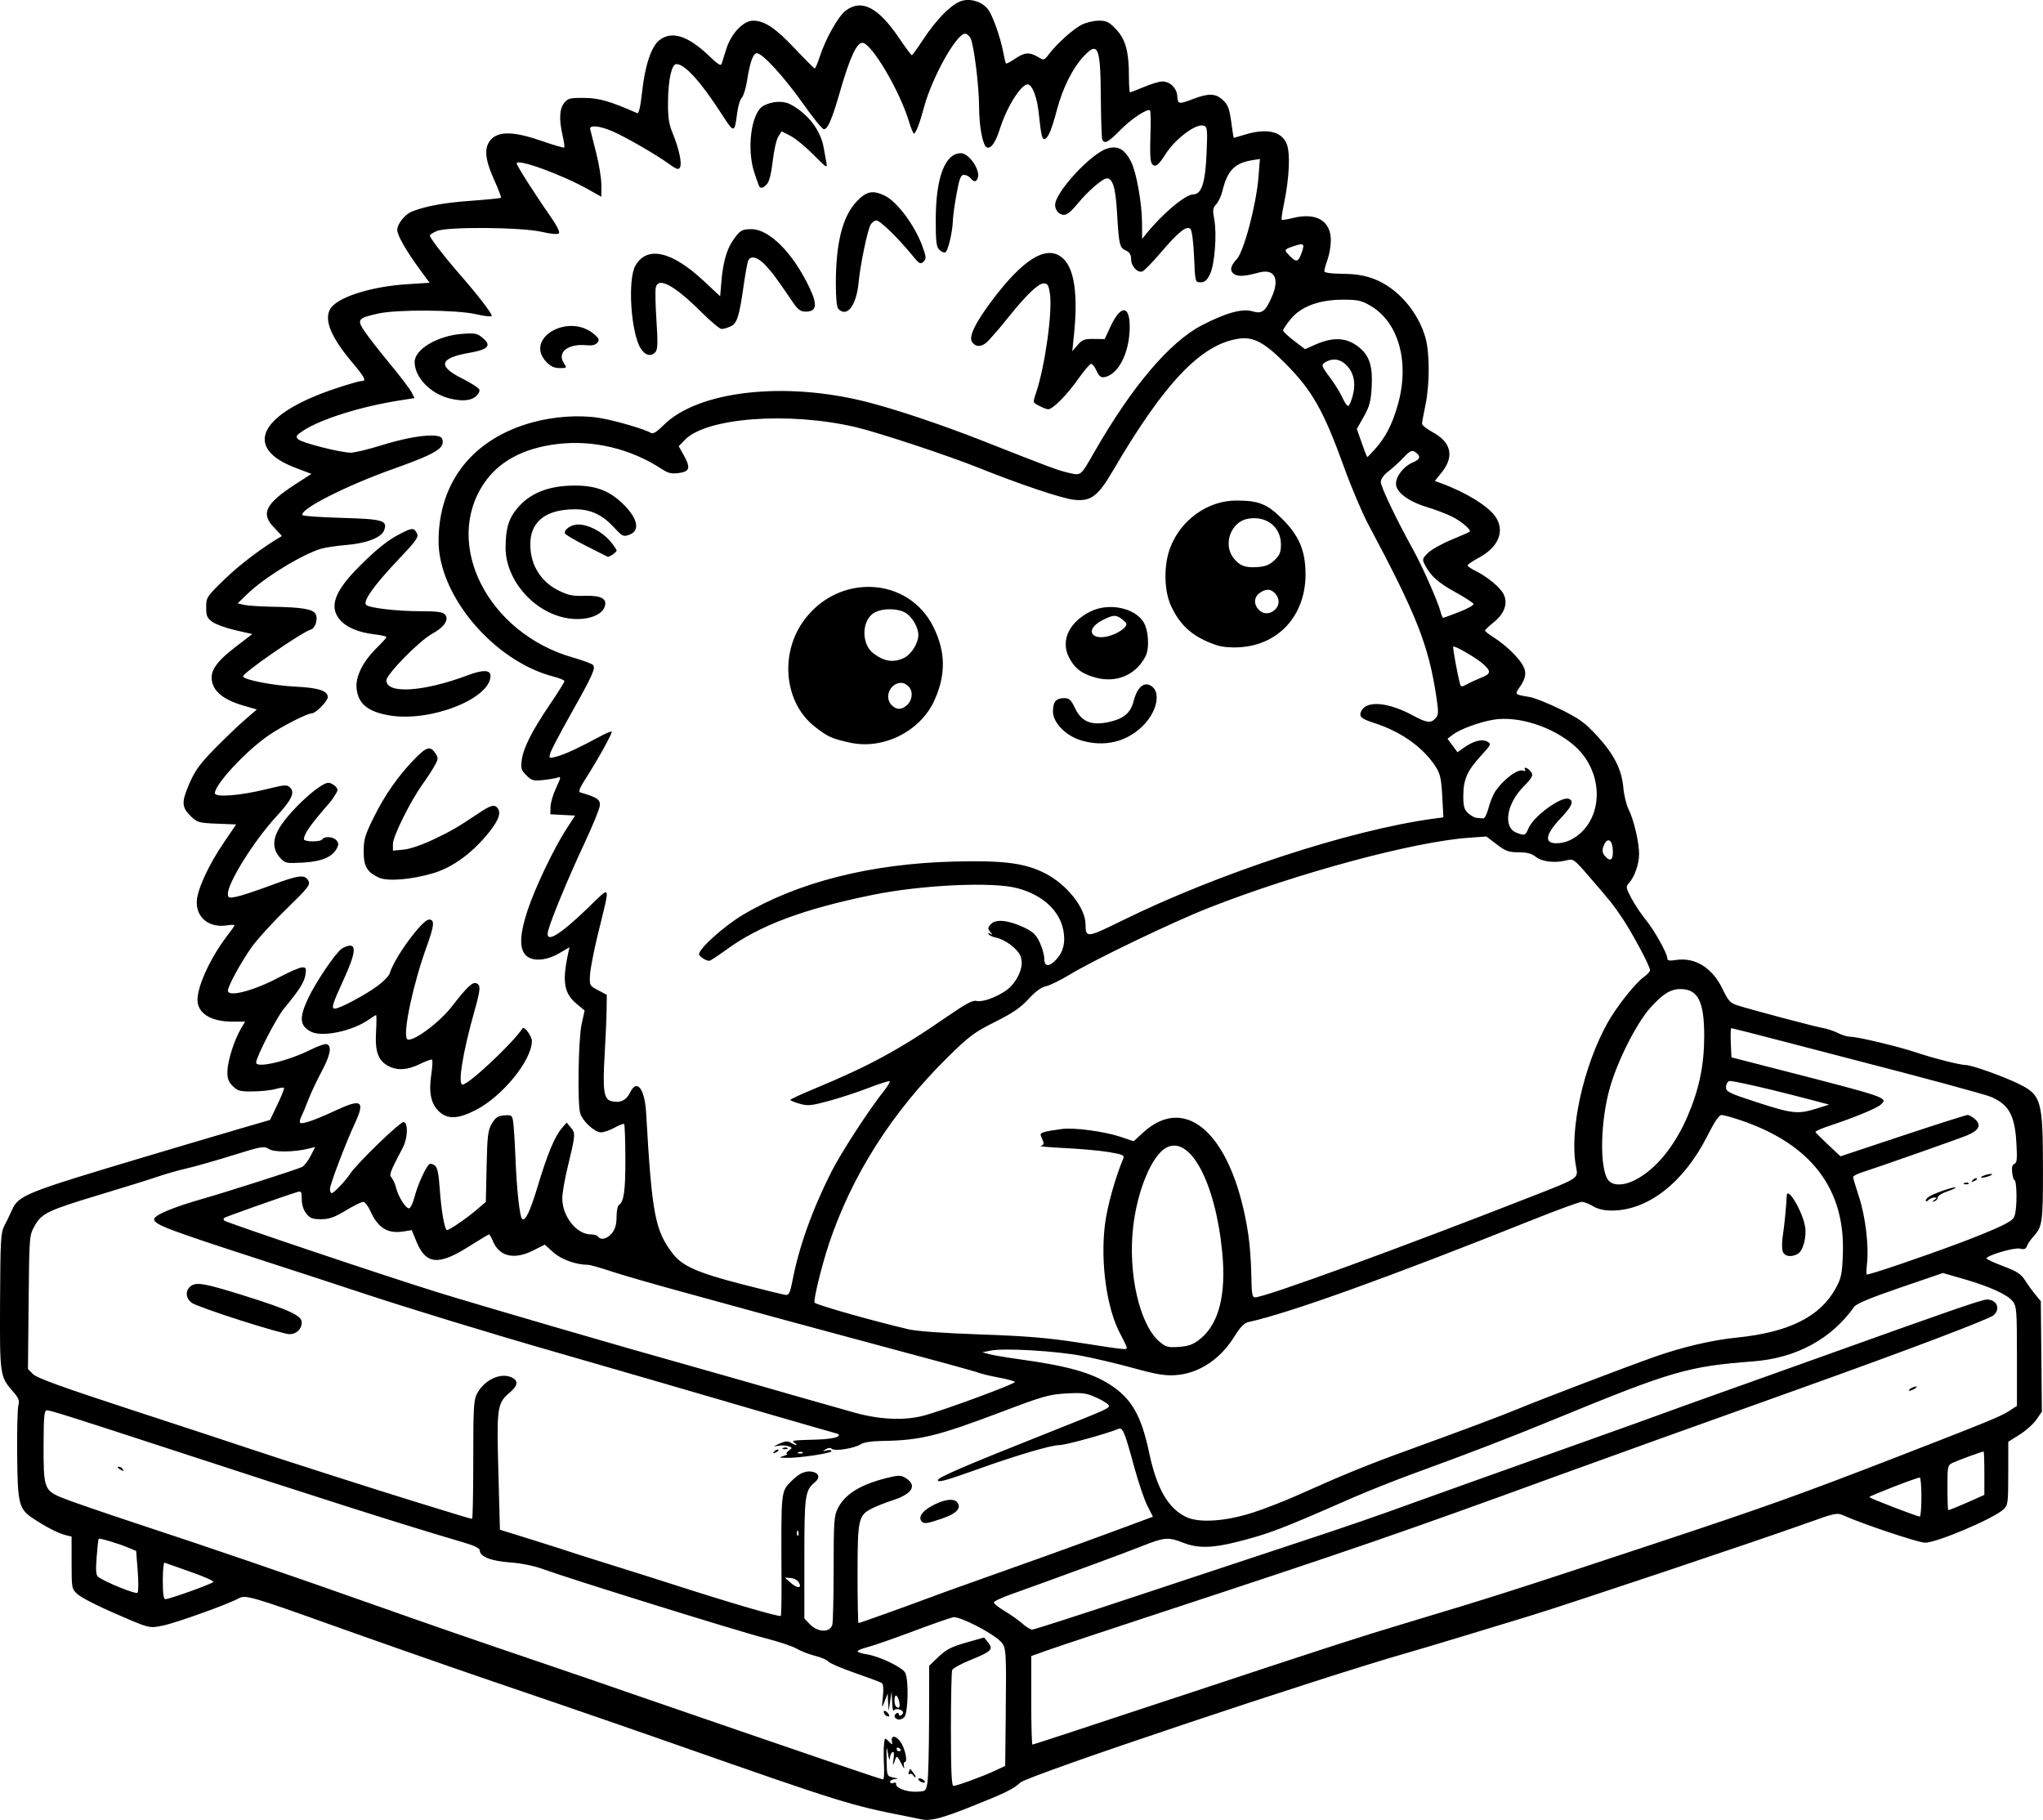 <?xml version="1.0" encoding="UTF-8" standalone="no"?>
<!-- Created with Inkscape (http://www.inkscape.org/) -->

<svg
   width="248.969mm"
   height="221.772mm"
   viewBox="0 0 248.969 221.772"
   version="1.1"
   id="svg1"
   xml:space="preserve"
   xmlns="http://www.w3.org/2000/svg"
   xmlns:svg="http://www.w3.org/2000/svg"><defs
     id="defs1" /><g
     id="layer1"
     transform="translate(57.588,-39.58)"><path
       style="fill:#000000"
       d="m 54.722,261.286 c -0.291,-0.064 -1.124,-0.233 -1.852,-0.376 -6.879,-1.351 -7.836,-1.649 -28.443,-8.869 -4.438,-1.555 -10.63,-3.7 -13.758,-4.767 -3.129,-1.067 -7.415,-2.53 -9.525,-3.252 -4.534,-1.551 -13.81,-4.802 -18.653,-6.536 -9.191,-3.291 -10.201,-3.582 -10.95,-3.155 -1.193,0.681 -7.597,2.99 -9.225,3.326 -1.777,0.367 -1.561,0.424 -6.416,-1.697 -1.819,-0.795 -3.635,-1.743 -4.035,-2.107 -0.717,-0.652 -0.728,-0.709 -0.728,-3.846 v -3.184 l -0.728,-0.173 c -0.846,-0.201 -2.456,-1.027 -3.957,-2.03 -1.745,-1.167 -1.894,-1.758 -1.948,-7.77 -0.026,-2.906 0.039,-5.61 0.146,-6.01 0.158,-0.595 0.038,-0.903 -0.662,-1.701 -1.59,-1.81 -1.612,-1.965 -1.568,-11.022 0.036,-7.438 0.088,-8.338 0.525,-9.173 0.267,-0.509 0.674,-1.348 0.905,-1.864 0.836,-1.866 1.494,-2.129 16.546,-6.626 4.002,-1.195 8.997,-2.675 11.1,-3.287 l 3.824,-1.114 0.91,-1.895 c 0.501,-1.042 0.855,-1.95 0.788,-2.017 -0.067,-0.067 -0.531,-0.001 -1.03,0.146 -0.5,0.147 -1.725,0.279 -2.722,0.292 -1.609,0.021 -1.89,-0.052 -2.49,-0.652 -0.528,-0.528 -0.67,-0.926 -0.651,-1.818 0.028,-1.258 0.833,-3.791 1.64,-5.16 l 0.518,-0.878 h -1.587 c -2.602,0 -4.216,-1.017 -4.216,-2.657 0,-1.754 1.675,-5.317 3.744,-7.965 0.414,-0.53 0.754,-1.029 0.754,-1.108 0,-0.079 -0.388,-0.081 -0.862,-0.004 -2.19,0.355 -3.802,-0.908 -3.724,-2.921 0.056,-1.439 1.442,-4.441 3.332,-7.215 l 1.47,-2.157 -2.34,-0.092 c -2.153,-0.084 -2.403,-0.152 -3.129,-0.848 -1.184,-1.135 -1.223,-1.746 -0.256,-3.994 0.678,-1.576 1.282,-2.42 2.985,-4.169 1.174,-1.206 2.837,-2.804 3.695,-3.551 l 1.56,-1.358 -1.564,-0.447 c -2.165,-0.619 -3.43,-1.499 -3.811,-2.652 -0.464,-1.407 0.249,-2.569 2.761,-4.502 l 2.061,-1.585 -2.04,-0.465 c -1.122,-0.256 -2.386,-0.711 -2.809,-1.012 -0.661,-0.471 -0.769,-0.721 -0.769,-1.786 -1.5e-4,-1.21 0.054,-1.291 2.318,-3.488 1.794,-1.741 4.681,-3.912 6.886,-5.178 0.041,-0.024 -0.346,-0.464 -0.86,-0.978 -1.751,-1.751 -1.172,-2.957 2.588,-5.389 l 1.893,-1.224 -1.98,-0.754 c -6.42,-2.446 -4.338,-6.554 4.887,-9.641 1.499,-0.501 2.918,-0.912 3.154,-0.912 0.694,0 0.518,-0.358 -1.161,-2.363 -2.503,-2.989 -3.353,-5.042 -2.638,-6.377 0.767,-1.432 4.872,-2.772 9.389,-3.064 l 2.753,-0.178 -1.187,-1.615 c -1.672,-2.276 -2.753,-4.166 -2.756,-4.821 -0.003,-0.74 0.953,-1.927 1.818,-2.258 1.763,-0.673 3.882,-1.056 7.157,-1.296 1.954,-0.143 3.602,-0.308 3.662,-0.368 0.06,-0.06 -0.319,-1.055 -0.841,-2.213 -1.166,-2.582 -1.252,-4.008 -0.301,-4.96 0.965,-0.965 2.855,-0.886 6.136,0.257 1.431,0.499 2.653,0.855 2.716,0.793 0.063,-0.063 -0.025,-0.718 -0.196,-1.456 -0.453,-1.961 -0.388,-3.263 0.197,-3.984 0.452,-0.558 0.714,-0.622 2.447,-0.604 1.82,0.019 3.106,0.39 6.46,1.861 0.184,0.081 0.392,-0.852 0.587,-2.631 0.348,-3.184 1.119,-5.491 2.091,-6.256 1.541,-1.212 3.546,-0.551 6.222,2.05 0.878,0.854 1.283,1.101 1.369,0.835 0.067,-0.208 0.327,-1.032 0.579,-1.833 0.591,-1.878 2.074,-3.44 3.267,-3.44 1.386,0 2.739,0.908 5.11,3.426 1.24,1.317 2.319,2.395 2.398,2.395 0.079,0 0.346,-0.625 0.594,-1.389 0.718,-2.212 2.251,-4.944 3.165,-5.642 1.922,-1.466 3.956,-0.443 6.462,3.249 0.811,1.194 1.533,2.171 1.606,2.171 0.073,-1.37e-4 0.705,-0.873 1.405,-1.94 1.622,-2.473 3.469,-4.32 4.682,-4.683 1.167,-0.349 2.643,0.173 3.294,1.166 0.562,0.858 1.429,3.353 1.746,5.025 0.14,0.738 0.299,1.386 0.354,1.44 0.055,0.055 0.547,-0.204 1.093,-0.575 1.165,-0.79 1.752,-0.838 2.786,-0.227 0.747,0.441 0.765,0.436 1.347,-0.331 0.97,-1.279 2.939,-3.049 3.987,-3.584 0.54,-0.276 1.481,-0.501 2.091,-0.501 0.948,0 1.255,0.152 2.102,1.043 1.161,1.221 1.572,2.714 1.572,5.717 0,1.084 0.063,1.971 0.14,1.971 0.077,0 0.847,-0.298 1.712,-0.661 0.864,-0.364 1.86,-0.661 2.212,-0.661 0.949,0 1.764,0.795 1.831,1.785 0.069,1.01 0.156,1.024 1.98,0.331 1.837,-0.698 2.696,-0.669 3.548,0.121 0.703,0.652 0.837,1.047 1.144,3.384 0.091,0.691 0.188,1.255 0.215,1.254 0.028,-0.002 0.634,-0.18 1.349,-0.397 2.66,-0.807 4.452,-0.414 5.091,1.115 0.467,1.118 0.331,4.127 -0.332,7.328 -0.208,1.004 -0.331,1.873 -0.273,1.93 0.058,0.058 0.659,-0.035 1.336,-0.205 2.86,-0.72 4.65,0.318 4.652,2.7 7.3e-4,0.673 -0.177,1.73 -0.396,2.348 -0.218,0.619 -0.396,1.259 -0.396,1.422 6.8e-4,0.195 0.77,0.306 2.224,0.322 1.6,0.018 2.663,0.189 3.792,0.611 2.864,1.071 5.42,3.989 6.318,7.211 0.518,1.858 0.513,5.68 -0.01,8.16 -0.23,1.091 -0.419,2.126 -0.419,2.299 -1.2e-4,0.173 0.604,0.643 1.344,1.046 2.228,1.213 2.603,2.95 1.053,4.878 l -0.837,1.041 0.741,0.268 c 2.963,1.07 5.756,2.78 6.635,4.062 1.198,1.748 0.416,3.71 -1.998,5.011 -0.76,0.409 -1.382,0.834 -1.382,0.943 0,0.109 0.387,0.387 0.86,0.616 1.481,0.719 3.073,2.018 3.511,2.867 0.58,1.121 0.135,2.39 -1.219,3.478 -0.57,0.458 -1.036,0.902 -1.036,0.987 2.6e-4,0.085 0.506,0.476 1.124,0.868 1.43,0.909 3.031,2.469 3.537,3.447 0.435,0.84 0.31,1.529 -0.482,2.652 -0.571,0.81 -0.544,0.833 1.244,1.119 0.582,0.093 2.281,0.77 3.775,1.505 2.311,1.137 2.976,1.618 4.455,3.225 2.08,2.259 3.016,4.108 3.21,6.336 0.078,0.901 0.364,2.081 0.636,2.622 0.635,1.264 1.277,3.989 1.282,5.441 0.004,1.215 -0.543,2.786 -1.238,3.554 -0.397,0.439 -0.375,0.574 0.311,1.862 0.407,0.764 1.18,1.924 1.719,2.579 1.05,1.276 2.65,4.13 2.651,4.73 4.3e-4,0.274 0.25,0.325 1.003,0.204 2.349,-0.376 4.461,0.919 5.711,3.501 0.73,1.508 0.952,1.747 1.886,2.038 1.961,0.611 9.251,2.544 10.319,2.736 0.582,0.105 1.439,0.39 1.905,0.634 0.466,0.244 1.152,0.444 1.525,0.444 0.856,0 5.849,1.194 7.947,1.9 2.117,0.713 5.374,1.54 6.064,1.54 0.69,0 4.289,1.267 6.255,2.202 2.98,1.417 3.151,1.987 3.16,10.516 0.007,6.304 -0.082,6.981 -1.055,8.052 -0.397,0.437 -0.799,1.015 -0.894,1.285 -0.133,0.377 -0.333,0.451 -0.863,0.318 -0.672,-0.169 -4.068,0.837 -4.068,1.205 0,0.091 0.92,0.513 2.045,0.936 1.639,0.617 2.161,0.952 2.627,1.688 0.32,0.505 0.889,1.293 1.264,1.75 l 0.682,0.832 0.065,6.728 0.065,6.728 -0.659,0.962 c -0.362,0.529 -1.283,1.354 -2.047,1.833 l -1.389,0.872 -0.003,3.856 c -0.003,3.659 -0.034,3.884 -0.599,4.402 -1.231,1.127 -8.109,4.045 -9.537,4.045 -0.797,0 -7.604,-2.272 -9.905,-3.307 -0.814,-0.366 -1.021,-0.325 -4.233,0.825 -6.362,2.278 -28.774,9.786 -34.069,11.413 -5.595,1.719 -12.693,3.86 -14.684,4.428 -11.124,3.174 -46.413,14.999 -47.36,15.87 -0.877,0.806 -1.818,1.265 -6.074,2.961 -3.507,1.397 -4.905,1.754 -5.965,1.522 z m 0.709,-4.475 c 0.103,-0.582 0.193,-4.026 0.202,-7.652 l 0.015,-6.594 1.143,-1.095 c 0.921,-0.882 1.57,-1.217 3.346,-1.722 l 2.203,-0.627 0.495,0.611 c 0.669,0.826 0.389,1.103 -2.151,2.127 -1.147,0.462 -2.154,1.019 -2.237,1.237 -0.084,0.218 -0.152,3.483 -0.152,7.254 0,4.918 0.085,6.858 0.299,6.858 0.419,0 3.612,-1.169 5.086,-1.861 l 1.23,-0.578 0.062,-5.858 c 0.089,-8.36 0.071,-8.624 -0.647,-9.333 -1.096,-1.082 -4.995,-3.066 -5.745,-2.924 -0.375,0.071 -2.6,0.85 -4.945,1.73 -2.345,0.88 -4.815,1.739 -5.49,1.909 -0.675,0.17 -1.227,0.4 -1.227,0.512 0,0.112 0.514,0.28 1.143,0.374 1.513,0.227 4.299,1.562 4.658,2.232 0.456,0.852 0.366,4.947 -0.119,5.432 -0.222,0.222 -0.58,0.337 -0.794,0.255 -0.45,-0.173 -0.507,-0.518 -0.125,-0.754 0.146,-0.09 0.265,-0.03 0.265,0.132 0,0.163 0.119,0.222 0.265,0.132 0.421,-0.26 0.308,-0.588 -0.252,-0.735 -0.284,-0.074 -0.572,0.001 -0.641,0.168 -0.068,0.166 -0.151,-0.293 -0.185,-1.02 l -0.061,-1.323 -0.185,1.191 -0.185,1.191 -0.06,-1.058 -0.06,-1.058 -0.362,0.926 c -0.359,0.919 -0.361,0.914 -0.212,-0.56 0.099,-0.981 0.046,-1.55 -0.154,-1.673 -0.167,-0.103 -1.64,-0.652 -3.272,-1.22 -1.633,-0.568 -3.088,-1.193 -3.234,-1.39 -0.146,-0.197 -0.861,-0.505 -1.589,-0.685 -0.728,-0.18 -1.74,-0.573 -2.249,-0.872 -0.509,-0.3 -2.24,-0.878 -3.847,-1.285 -3.096,-0.784 -23.84,-7.232 -26.975,-8.384 -1.16,-0.426 -2.707,-0.744 -4.13,-0.849 -2.336,-0.172 -3.677,-0.708 -3.677,-1.469 0,-0.247 -0.679,-0.583 -1.918,-0.947 -7.459,-2.191 -17.004,-5.225 -36.579,-11.628 -11.061,-3.618 -13.836,-4.493 -14.255,-4.493 -0.322,0 -0.39,0.675 -0.405,4.017 -0.024,5.435 0.07,5.724 2.156,6.606 0.911,0.385 5.348,1.916 9.859,3.4 8.525,2.806 18.157,6.107 28.575,9.794 6.571,2.325 11.918,4.173 20.637,7.13 3.056,1.036 7.58,2.589 10.054,3.451 2.474,0.862 8.546,2.952 13.494,4.646 4.948,1.694 10.872,3.722 13.166,4.507 2.294,0.785 4.258,1.428 4.366,1.428 0.107,3e-4 0.156,-0.752 0.109,-1.671 -0.048,-0.919 -0.048,-2.073 0,-2.564 0.084,-0.866 0.101,-0.878 0.57,-0.406 0.459,0.462 0.479,0.463 0.397,0.011 -0.142,-0.776 0.48,-0.745 1.041,0.052 0.56,0.796 0.917,2.46 0.528,2.46 -0.13,0 -0.17,0.268 -0.089,0.595 0.081,0.327 -0.082,0.12 -0.363,-0.461 -0.333,-0.688 -0.555,-0.919 -0.638,-0.661 -0.34,1.052 -0.422,1.101 -0.285,0.17 0.101,-0.685 0.057,-0.961 -0.132,-0.844 -0.155,0.096 -0.299,0.435 -0.321,0.754 -0.022,0.319 -0.126,0.044 -0.231,-0.611 -0.161,-1.001 -0.186,-0.876 -0.159,0.792 0.033,1.979 0.034,1.983 0.827,2.152 0.613,0.131 0.658,0.176 0.198,0.2 -0.327,0.017 -0.595,0.163 -0.595,0.324 0,0.161 0.177,0.225 0.394,0.142 0.217,-0.083 0.365,-0.036 0.331,0.104 -0.116,0.472 1.25,1.01 2.447,0.963 1.167,-0.046 1.191,-0.065 1.374,-1.105 z m -0.841,-0.132 c -0.21,-0.13 -0.322,-0.295 -0.249,-0.368 0.073,-0.073 0.304,-0.026 0.514,0.104 0.21,0.13 0.322,0.295 0.249,0.368 -0.073,0.073 -0.304,0.026 -0.514,-0.104 z m -0.929,-0.798 c -0.091,-0.148 -0.276,-0.201 -0.409,-0.119 -0.134,0.083 -0.17,-0.04 -0.081,-0.272 0.089,-0.232 0.181,-0.387 0.204,-0.344 0.023,0.043 0.202,0.286 0.397,0.541 0.195,0.255 0.287,0.463 0.205,0.463 -0.082,0 -0.224,-0.121 -0.315,-0.269 z m -3.448,-7.422 c -0.285,-0.461 0.04,-0.558 0.402,-0.121 0.209,0.251 0.229,0.403 0.053,0.403 -0.155,0 -0.36,-0.127 -0.456,-0.282 z m -93.255,-29.88 c -0.238,-0.154 -0.271,-0.258 -0.082,-0.261 0.173,-0.002 0.389,0.115 0.479,0.261 0.203,0.328 0.111,0.328 -0.397,0 z m 95.25,34.279 c 0,-0.064 -0.119,-0.19 -0.265,-0.28 -0.146,-0.09 -0.265,-0.037 -0.265,0.117 0,0.154 0.119,0.28 0.265,0.28 0.146,0 0.265,-0.052 0.265,-0.117 z m 33.683,-6.478 c 18.633,-6.172 21.977,-7.255 27.832,-9.013 11.005,-3.306 12.828,-3.888 30.284,-9.671 13.526,-4.481 17.633,-5.949 29.512,-10.55 10.837,-4.198 12.724,-4.969 13.692,-5.601 l 0.992,-0.647 v -6.046 c 0,-5.59 -0.039,-6.095 -0.515,-6.701 -0.646,-0.821 -2.864,-1.825 -6.048,-2.738 l -2.462,-0.706 -5.211,1.785 c -3.641,1.247 -5.33,1.953 -5.607,2.344 -2.777,3.925 -7.072,6.242 -12.304,6.639 -7.904,0.6 -9.917,1.182 -23.812,6.893 -5.892,2.421 -10.567,4.224 -17.462,6.735 -2.328,0.848 -5.781,2.221 -7.673,3.051 -8.613,3.781 -10.017,4.317 -13.883,5.302 -3.073,0.783 -4.855,0.815 -6.622,0.118 -1.808,-0.713 -2.267,-0.677 -4.959,0.385 -1.274,0.503 -3.984,1.523 -6.021,2.266 -2.037,0.743 -4.657,1.701 -5.821,2.129 -1.164,0.427 -3.049,1.106 -4.19,1.508 -1.14,0.402 -2.078,0.849 -2.085,0.992 -0.007,0.143 0.591,0.617 1.327,1.054 0.737,0.437 1.704,1.121 2.149,1.521 0.445,0.4 0.991,0.728 1.213,0.728 0.222,0 5.908,-1.83 12.636,-4.068 6.728,-2.237 15.388,-5.105 19.244,-6.374 6.162,-2.027 10.322,-3.46 14.949,-5.15 1.464,-0.535 10.221,-3.663 21.167,-7.561 3.929,-1.399 7.918,-2.833 8.864,-3.186 0.946,-0.353 4.042,-1.465 6.879,-2.472 2.838,-1.007 8.315,-2.963 12.171,-4.347 15.939,-5.72 19.817,-7.06 20.423,-7.06 1.209,0 1.691,1.138 0.81,1.912 -0.563,0.494 -10.567,4.284 -23.614,8.947 -12.238,4.374 -25.125,9.006 -29.766,10.699 -18.589,6.783 -24.98,8.987 -47.89,16.515 -6.694,2.2 -13.034,4.308 -14.089,4.686 l -1.918,0.686 v 5.397 c 0,2.968 0.066,5.397 0.147,5.397 0.081,0 8.028,-2.61 17.661,-5.801 z m 89.348,-37.591 c 0.218,-0.141 0.516,-0.256 0.661,-0.256 0.146,0 0.086,0.115 -0.132,0.256 -0.218,0.141 -0.516,0.256 -0.661,0.256 -0.146,0 -0.086,-0.115 0.132,-0.256 z M 52.008,247.017 c -0.07,-0.366 -0.232,-0.73 -0.36,-0.809 -0.269,-0.166 -0.321,1.034 -0.057,1.298 0.363,0.363 0.54,0.155 0.417,-0.489 z m -8.163,-9.473 c 0.085,-0.317 0.156,-3.409 0.158,-6.871 0.003,-5.721 0.051,-6.387 0.521,-7.309 0.92,-1.804 2.909,-2.98 6.403,-3.787 1.052,-0.243 1.354,-0.218 1.926,0.157 1.354,0.887 0.705,1.911 -1.703,2.684 -0.8,0.257 -1.899,0.69 -2.442,0.963 -1.691,0.849 -1.791,1.297 -1.791,8.018 0,3.281 0.052,5.966 0.115,5.966 0.136,0 5.841,-2.039 8.484,-3.033 1.019,-0.383 2.983,-1.096 4.366,-1.585 6.927,-2.451 13.532,-4.825 17.462,-6.279 2.401,-0.888 4.636,-1.714 4.967,-1.837 l 0.602,-0.222 -0.679,-1.339 c -0.373,-0.736 -1.091,-2.852 -1.595,-4.7 -1.192,-4.375 -1.408,-4.891 -1.945,-4.666 -1.429,0.597 -6.396,1.963 -7.172,1.972 -1.059,0.012 -5.229,1.244 -10.054,2.971 -3.798,1.359 -4.763,1.623 -4.763,1.305 0,-0.341 3.235,-1.731 13.758,-5.91 6.583,-2.614 6.986,-2.791 7.094,-3.115 0.053,-0.16 -0.58,-0.6 -1.407,-0.979 -1.35,-0.618 -1.739,-0.676 -3.794,-0.564 -2.06,0.112 -2.832,0.33 -7.713,2.178 -8.049,3.047 -10.067,3.54 -14.789,3.611 -1.233,0.018 -2.208,0.174 -2.566,0.408 -0.759,0.497 -3.182,0.878 -3.509,0.552 -0.158,-0.158 -0.432,-0.138 -0.739,0.054 -0.441,0.275 -0.431,0.289 0.107,0.142 0.327,-0.089 0.595,-0.051 0.595,0.085 0,0.265 -4.067,0.864 -5.574,0.82 -0.841,-0.024 -0.859,-0.042 -0.247,-0.238 0.364,-0.117 0.542,-0.227 0.397,-0.247 -0.146,-0.019 -0.048,-0.199 0.217,-0.4 0.459,-0.348 0.455,-0.373 -0.085,-0.545 -0.312,-0.099 -0.885,-0.114 -1.275,-0.035 -0.566,0.116 -0.523,0.062 0.212,-0.266 0.694,-0.31 1.035,-0.34 1.385,-0.121 0.256,0.16 0.556,0.288 0.667,0.286 0.111,-0.002 0.023,-0.119 -0.195,-0.261 -0.456,-0.295 -0.227,-0.328 2.798,-0.404 1.029,-0.026 2.096,-0.173 2.37,-0.326 0.434,-0.243 0.346,-0.32 -0.681,-0.596 -1.16,-0.312 -11.816,-3.402 -21.42,-6.212 -2.692,-0.788 -8.05,-2.337 -11.906,-3.443 -8.236,-2.362 -18.26,-5.427 -24.209,-7.401 -2.328,-0.773 -7.984,-2.621 -12.568,-4.107 -10.747,-3.485 -12.435,-4.131 -12.435,-4.757 0,-0.499 2.303,-1.469 5.953,-2.507 2.953,-0.84 11.58,-3.604 12.075,-3.868 0.27,-0.145 0.74,-0.751 1.045,-1.348 l 0.553,-1.085 -0.751,0.187 c -1.792,0.446 -4.247,0.475 -4.885,0.057 -0.589,-0.386 -0.873,-0.336 -4.465,0.783 -2.11,0.657 -4.61,1.368 -5.556,1.58 -0.946,0.212 -2.553,0.67 -3.572,1.019 -1.019,0.348 -4.114,1.312 -6.879,2.143 -6.439,1.934 -7.225,2.306 -8.07,3.828 -0.66,1.187 -0.662,1.212 -0.742,9.324 l -0.08,8.134 0.632,0.632 c 0.467,0.467 3.638,1.614 12.119,4.383 6.318,2.063 12.677,4.155 14.132,4.649 3.345,1.135 16.446,5.33 20.637,6.608 1.746,0.532 3.914,1.197 4.818,1.478 0.904,0.281 1.707,0.51 1.786,0.51 0.079,0 0.143,-3.246 0.143,-7.214 0,-6.37 0.054,-7.313 0.463,-8.064 0.943,-1.731 2.974,-2.63 4.317,-1.911 0.737,0.394 0.632,0.982 -0.318,1.781 -1.551,1.305 -1.616,1.748 -1.404,9.628 l 0.191,7.098 3.865,1.206 c 2.126,0.663 4.163,1.312 4.527,1.441 0.364,0.129 2.626,0.847 5.027,1.595 2.401,0.748 5.794,1.821 7.541,2.383 7.189,2.316 13.104,4.044 13.27,3.878 0.058,-0.058 0.097,-1.938 0.087,-4.177 -0.053,-11.482 -0.113,-10.925 1.324,-12.363 0.92,-0.92 1.788,-1.242 2.629,-0.975 0.651,0.207 0.709,0.734 0.134,1.211 -1.227,1.019 -1.305,1.574 -1.305,9.29 v 7.321 l 0.628,0.669 c 0.993,1.058 2.509,1.103 2.782,0.084 z m 10.922,-12.527 c -0.473,-0.473 -0.087,-1.177 0.994,-1.81 1.508,-0.884 2.84,-1.114 3.292,-0.57 0.578,0.696 -0.076,1.398 -1.863,2.001 -1.761,0.595 -2.146,0.655 -2.423,0.379 z m -17.974,-8.588 c 0.179,-0.181 0.393,-0.262 0.474,-0.181 0.082,0.082 -0.065,0.229 -0.326,0.329 -0.377,0.144 -0.407,0.113 -0.148,-0.148 z m 1.079,-0.412 c 0.191,-0.076 0.419,-0.067 0.507,0.021 0.088,0.088 -0.068,0.15 -0.347,0.139 -0.308,-0.013 -0.371,-0.075 -0.16,-0.16 z m -66.14,-15.533 c -2.861,-0.912 -5.511,-1.86 -5.887,-2.107 -0.833,-0.546 -0.905,-1.574 -0.147,-2.105 0.702,-0.492 1.795,-0.283 6.803,1.297 5.208,1.644 6.683,2.339 6.683,3.15 0,0.832 -0.67,1.459 -1.54,1.439 -0.39,-0.009 -3.05,-0.762 -5.911,-1.674 z m -6.174,33.026 c 1.455,-0.519 2.739,-1.035 2.853,-1.147 0.114,-0.112 -1.131,-0.669 -2.767,-1.239 -1.636,-0.57 -3.069,-1.076 -3.184,-1.124 -0.115,-0.049 -0.209,0.934 -0.209,2.183 0,1.64 0.092,2.271 0.331,2.271 0.182,-4e-5 1.521,-0.425 2.977,-0.943 z m -6.364,-2.494 -0.191,-2.441 -0.956,-0.401 c -1.215,-0.509 -3.495,-1.192 -3.607,-1.08 -0.047,0.047 -0.16,1.048 -0.251,2.224 -0.124,1.598 -0.079,2.207 0.178,2.41 0.758,0.599 4.59,2.156 4.797,1.949 0.122,-0.122 0.135,-1.32 0.03,-2.662 z m 80.545,1.364 c -0.159,-0.254 -0.603,-0.483 -0.987,-0.51 l -0.699,-0.049 0.747,0.658 c 0.812,0.716 1.408,0.653 0.939,-0.1 z m -0.049,-6.178 c -0.085,-0.211 -0.147,-0.148 -0.16,0.16 -0.011,0.279 0.051,0.435 0.139,0.347 0.088,-0.088 0.097,-0.316 0.021,-0.507 z m 55.448,-2.315 c 1.419,-0.459 3.919,-1.436 5.556,-2.171 5.426,-2.434 8.311,-3.612 13.209,-5.39 6.8,-2.469 11.438,-4.208 13.447,-5.041 2.903,-1.203 13.174,-5.119 16.669,-6.354 3.404,-1.203 7.039,-2.055 10.054,-2.357 6.312,-0.631 10.144,-2.539 12.04,-5.994 0.693,-1.263 0.789,-1.721 0.879,-4.213 0.286,-7.922 -3.865,-13.354 -12.429,-16.267 -1.048,-0.356 -2.108,-0.648 -2.355,-0.648 -0.303,0 -0.865,0.826 -1.723,2.532 -2.858,5.683 -7.241,9.11 -11.65,9.11 -0.952,0 -1.703,-0.174 -2.285,-0.528 -0.476,-0.29 -1.097,-0.529 -1.379,-0.529 -0.282,-5.4e-4 -3.021,1.001 -6.085,2.226 -17.582,7.027 -29.577,11.339 -34.57,12.429 -0.478,0.104 -0.983,0.63 -1.661,1.728 -1.742,2.822 -4.37,4.548 -7.208,4.733 -1.271,0.083 -2.35,-0.097 -5.027,-0.838 -1.875,-0.519 -4.718,-1.195 -6.319,-1.503 -3.177,-0.611 -9.489,-0.982 -11.135,-0.656 l -1.035,0.205 0.794,0.226 c 0.437,0.125 2.163,0.416 3.836,0.647 5.704,0.788 8.646,1.612 10.885,3.049 2.663,1.709 3.845,3.762 4.819,8.371 0.918,4.343 2.316,6.754 4.517,7.791 1.59,0.749 4.794,0.529 8.155,-0.559 z m 64.529,-31.806 c -0.116,-0.313 -0.113,-1.176 0.006,-1.918 0.185,-1.155 0.441,-3.765 0.475,-4.855 0.04,-1.268 1.887,1.79 2.234,3.7 0.229,1.256 -0.239,3.023 -0.893,3.373 -0.827,0.443 -1.596,0.316 -1.823,-0.299 z m 16.896,29.937 c 0,-1.31 -0.089,-2.384 -0.198,-2.386 -0.352,-0.009 -6.152,2.235 -6.147,2.38 0.004,0.131 5.72,2.336 6.147,2.372 0.109,0.009 0.198,-1.055 0.198,-2.365 z m 4.399,1.163 c 0.563,-0.233 1.531,-0.653 2.149,-0.933 l 1.124,-0.508 v -2.639 c 0,-1.452 -0.041,-2.639 -0.091,-2.639 -0.194,0 -2.99,1.014 -3.679,1.334 -0.725,0.337 -0.728,0.348 -0.728,3.074 0,1.505 0.045,2.736 0.1,2.736 0.055,0 0.561,-0.191 1.124,-0.424 z M 40.231,216.566 c -0.088,-0.088 -0.316,-0.097 -0.507,-0.021 -0.211,0.085 -0.148,0.147 0.16,0.16 0.279,0.011 0.435,-0.051 0.347,-0.139 z m 14.693,-4.465 c 2.377,-0.619 11.297,-3.91 11.167,-4.12 -0.065,-0.104 -0.922,-0.339 -1.906,-0.522 -0.984,-0.183 -2.082,-0.441 -2.439,-0.574 -0.658,-0.244 -4.548,-1.307 -17.738,-4.844 -4.002,-1.073 -8.288,-2.237 -9.525,-2.585 -1.237,-0.349 -5.166,-1.427 -8.731,-2.396 -3.565,-0.969 -7.554,-2.12 -8.864,-2.558 -1.31,-0.439 -2.584,-0.797 -2.831,-0.796 -1.434,0.005 -3.259,-0.653 -4.22,-1.521 l -1.036,-0.936 -1.384,0.7 c -2.344,1.186 -4.153,0.768 -4.945,-1.143 -0.183,-0.442 -0.392,-0.803 -0.464,-0.803 -0.072,0 -1.172,0.66 -2.444,1.466 -3.693,2.341 -5.238,2.213 -6.374,-0.527 l -0.605,-1.459 -0.999,0.16 c -1.93,0.309 -3.105,-0.417 -4.044,-2.498 -0.275,-0.61 -0.667,-1.11 -0.872,-1.11 -0.204,0 -1.161,0.476 -2.126,1.058 -1.391,0.839 -2.015,1.058 -3.009,1.058 -1.04,0 -1.348,-0.119 -1.803,-0.697 -0.344,-0.437 -0.548,-1.086 -0.548,-1.738 0,-0.957 -0.048,-1.026 -0.595,-0.857 -1.797,0.555 -8.742,3.016 -8.869,3.142 -0.082,0.082 -0.075,0.223 0.015,0.313 0.247,0.247 19.646,6.769 25.914,8.713 5.134,1.592 22.854,6.756 29.97,8.734 1.746,0.485 5.08,1.431 7.408,2.102 5.369,1.547 10.118,2.902 13.494,3.849 3.07,0.862 6.057,0.999 8.404,0.388 z m 24.802,-8.293 c 0,-0.12 -0.353,-0.87 -0.785,-1.667 -1.654,-3.054 -2.45,-8.728 -1.874,-13.362 0.268,-2.154 1.241,-5.651 2.244,-8.061 0.145,-0.349 -0.157,-0.478 -1.755,-0.745 -1.062,-0.178 -3.479,-0.398 -5.37,-0.49 -1.892,-0.092 -3.222,-0.213 -2.957,-0.27 0.293,-0.062 0.423,-0.25 0.331,-0.477 -0.083,-0.206 -0.22,-0.541 -0.303,-0.745 -0.158,-0.389 0.225,-0.514 2.538,-0.83 1.51,-0.206 5.209,0.29 7.229,0.969 l 1.546,0.52 1.115,-1.028 c 5.42,-4.996 11.091,0.519 12.868,12.515 0.172,1.164 0.33,3.336 0.351,4.827 0.031,2.262 0.105,2.711 0.45,2.712 1.188,0.004 17.632,-5.994 33.851,-12.348 5.662,-2.218 5.548,-2.141 5.27,-3.576 -0.845,-4.373 0.885,-12.246 3.86,-17.566 1.1,-1.968 3.421,-4.886 4.428,-5.57 0.4,-0.271 0.727,-0.639 0.728,-0.818 10e-4,-0.48 -2.195,-4.59 -3.402,-6.368 -1.165,-1.715 -1.312,-1.9 -4.015,-5.03 -1.823,-2.111 -1.931,-2.189 -2.73,-1.986 -1.431,0.365 -2.988,0.194 -3.759,-0.413 -0.526,-0.414 -1.089,-0.563 -2.116,-0.563 -1.202,0 -1.577,-0.136 -2.659,-0.962 l -1.26,-0.962 -2.134,0.153 c -6.738,0.483 -20.808,4.273 -31.685,8.535 -4.333,1.698 -13.954,6.318 -16.977,8.153 -1.123,0.682 -2.422,1.316 -2.887,1.409 -0.555,0.111 -1.278,0.643 -2.106,1.549 -0.959,1.05 -1.94,1.72 -4.097,2.799 -2.536,1.269 -3.148,1.726 -5.787,4.329 -6.758,6.665 -11.638,14.332 -14.439,22.691 -0.897,2.677 -1.962,7.063 -1.747,7.201 0.571,0.366 7.034,2.194 11.447,3.237 0.973,0.23 4.354,0.471 8.731,0.622 5.613,0.194 8.193,0.409 12.039,1.003 5.756,0.89 5.821,0.897 5.821,0.615 z m 8.905,-1.033 c 2.318,-1.836 3.236,-5.422 2.723,-10.647 -0.837,-8.533 -3.947,-14.291 -6.847,-12.676 -1.744,0.971 -3.508,5.225 -4.009,9.672 -0.642,5.691 0.802,11.92 3.237,13.969 0.764,0.643 1.028,0.712 2.357,0.616 1.179,-0.085 1.718,-0.284 2.539,-0.934 z m -49.669,-7.017 c 0.796,-4.183 2.403,-8.698 4.756,-13.364 1.187,-2.354 4.597,-7.599 6.479,-9.964 0.42,-0.529 0.706,-1.02 0.635,-1.091 -0.071,-0.071 -1.224,0.293 -2.561,0.809 -1.337,0.516 -3.528,1.235 -4.868,1.596 -2.159,0.583 -2.565,0.62 -3.561,0.331 -0.618,-0.18 -1.122,-0.39 -1.118,-0.467 0.003,-0.077 1.283,-0.671 2.844,-1.319 6.817,-2.829 10.422,-4.788 16.331,-8.873 2.157,-1.491 3.06,-1.974 3.492,-1.866 0.924,0.232 3.394,-0.834 4.286,-1.85 1.108,-1.262 1.524,-2.733 1.051,-3.717 -0.417,-0.868 -1.88,-1.935 -2.947,-2.149 -0.403,-0.081 -0.809,-0.269 -0.901,-0.419 -0.106,-0.172 -0.031,-0.189 0.204,-0.047 0.318,0.192 0.318,0.158 0.004,-0.229 -0.316,-0.39 -0.305,-0.521 0.082,-0.949 0.582,-0.644 2.139,-0.487 4.029,0.406 1.099,0.519 1.471,0.872 1.918,1.825 0.305,0.65 0.555,1.539 0.555,1.978 0,1.013 0.584,1.05 1.471,0.093 0.852,-0.919 1.131,-2.06 0.859,-3.521 -0.453,-2.438 -2.532,-4.342 -5.641,-5.165 -3.014,-0.798 -11.616,-0.397 -17.592,0.82 -8.466,1.724 -13.787,3.718 -17.854,6.69 -1.016,0.742 -1.946,1.35 -2.068,1.35 -0.417,0 -1.245,-0.547 -1.245,-0.823 0,-0.68 3.127,-3.473 5.379,-4.805 6.72,-3.973 15.529,-6.199 25.592,-6.467 6.075,-0.162 8.716,0.173 11.162,1.412 2.679,1.358 4.957,4.22 4.966,6.242 0.008,1.67 0.154,1.656 4.376,-0.423 11.816,-5.82 27.827,-11.069 37.998,-12.456 l 1.235,-0.168 -0.139,-2.567 c -0.116,-2.142 -0.249,-2.737 -0.801,-3.597 -1.515,-2.36 -4.199,-4.27 -7.483,-5.327 -1.641,-0.528 -1.93,-0.809 -1.553,-1.513 0.676,-1.263 3.303,-1.012 6.281,0.601 1.675,0.907 2.173,0.966 2.748,0.323 0.366,-0.409 0.374,-0.726 0.072,-2.712 -0.948,-6.224 -2.391,-9.868 -8.276,-20.902 -0.737,-1.382 -2.057,-4.493 -2.932,-6.913 -2.523,-6.974 -3.886,-9.386 -7.172,-12.695 -2.52,-2.538 -3.863,-3.265 -5.601,-3.035 -4.598,0.61 -9.105,5.314 -15.397,16.069 -1.862,3.183 -2.714,3.812 -4.821,3.565 -1.467,-0.172 -6.629,-1.907 -11.502,-3.865 -3.777,-1.518 -12.329,-4.346 -15.081,-4.988 -8.161,-1.903 -18.193,-1.145 -20.795,1.57 l -0.734,0.766 0.578,1.029 c 0.897,1.596 0.786,2.049 -0.546,2.232 -0.902,0.123 -1.311,0.032 -2.064,-0.463 -3.822,-2.511 -8.419,-3.608 -12.824,-3.06 -4.083,0.507 -7.053,2.103 -8.855,4.757 -5.049,7.434 0.453,18.27 10.785,21.242 1.204,0.346 2.313,0.754 2.466,0.906 0.376,0.376 -0.012,1.235 -2.767,6.128 -1.258,2.234 -2.358,4.341 -2.443,4.682 -0.151,0.602 -0.127,0.612 0.862,0.341 0.994,-0.272 2.611,-1.025 5.227,-2.435 0.715,-0.385 1.351,-0.648 1.415,-0.584 0.131,0.131 -1.734,3.492 -3.208,5.779 -0.675,1.048 -0.876,1.557 -0.642,1.625 2.051,0.595 2.458,0.863 2.405,1.589 -0.029,0.403 -0.887,2.506 -1.905,4.672 -1.886,4.01 -4.084,9.316 -4.404,10.631 -0.386,1.585 1.321,0.6 4.829,-2.787 2.918,-2.817 2.787,-3.143 1.255,3.118 -0.498,2.037 -0.937,4.295 -0.976,5.017 -0.068,1.287 -0.048,1.324 0.989,1.871 l 1.058,0.558 -0.023,1.833 c -0.013,1.008 -0.12,3.448 -0.237,5.422 -0.26,4.362 -0.104,5.471 0.801,5.698 1.08,0.271 1.837,-0.08 2.31,-1.071 0.806,-1.691 1.776,-0.443 1.943,2.5 0.702,12.386 1.088,14.405 3.293,17.211 1.158,1.474 2.995,2.28 8.366,3.67 2.738,0.709 5.172,1.301 5.407,1.316 0.322,0.021 0.507,-0.385 0.743,-1.626 z m 7.03,-65.68 c -2.235,-0.494 -2.733,-0.722 -4.331,-1.985 -3.608,-2.852 -4.252,-8.662 -1.41,-12.73 4.163,-5.959 12.846,-5.612 15.921,0.636 1.485,3.018 1.522,5.785 0.119,8.911 -1.698,3.783 -6.243,6.063 -10.299,5.167 z m 7.011,-4.633 c 0.634,-0.634 0.686,-1.657 0.113,-2.23 -1.346,-1.346 -3.339,0.858 -2.057,2.275 0.571,0.63 1.284,0.614 1.943,-0.045 z m -0.415,-5.697 c 0.878,-0.416 1.738,-1.805 1.738,-2.804 0,-0.911 -0.757,-2.21 -1.566,-2.688 -0.945,-0.558 -2.703,-0.583 -3.728,-0.053 -1.616,0.835 -1.726,3.832 -0.184,4.994 1.336,1.007 2.44,1.17 3.741,0.552 z m 21.505,10.033 c -1.821,-0.56 -3.362,-2.159 -3.362,-3.489 0,-1.195 0.373,-1.64 1.371,-1.64 0.617,0 0.833,0.203 1.336,1.257 0.778,1.628 1.99,2.12 4.09,1.66 1.818,-0.399 2.664,-1.104 3.02,-2.517 0.387,-1.535 1.108,-2.303 1.893,-2.014 1.535,0.564 1.109,3.189 -0.822,5.06 -2.002,1.94 -4.717,2.548 -7.525,1.685 z m 1.842,-7.626 c -1.674,-0.449 -2.564,-1.125 -3.252,-2.468 -1.057,-2.064 0.027,-4.335 2.685,-5.621 2.17,-1.05 5.251,-0.437 6.368,1.267 0.642,0.98 0.786,3.237 0.27,4.236 -1.17,2.263 -3.53,3.269 -6.07,2.587 z m 2.26,-5.293 c 0.502,-0.21 1.079,-0.581 1.28,-0.824 0.321,-0.386 0.289,-0.506 -0.249,-0.941 -0.78,-0.632 -1.123,-0.626 -2.433,0.042 -2.466,1.258 -1.203,2.811 1.401,1.723 z m 12.513,1.351 c -2.847,-0.948 -4.461,-2.338 -5.597,-4.821 -0.856,-1.869 -0.899,-4.919 -0.1,-7.049 1.275,-3.397 4.581,-5.767 8.048,-5.767 2.751,-3.1e-4 3.763,0.403 5.61,2.237 2.065,2.05 2.841,3.896 2.841,6.758 0,4.97 -3.236,8.572 -7.977,8.88 -1.072,0.07 -2.182,-0.024 -2.825,-0.238 z m 7.057,-4.317 c 0.602,-0.545 0.62,-1.354 0.046,-1.989 -0.536,-0.592 -1.11,-0.614 -1.885,-0.072 -0.696,0.488 -0.76,1.341 -0.15,2.015 0.545,0.602 1.354,0.62 1.989,0.046 z m -0.033,-6.056 c 0.634,-0.607 0.781,-0.968 0.781,-1.915 0,-2.158 -1.806,-3.548 -4.06,-3.125 -2.042,0.383 -3.029,3.116 -1.725,4.774 0.757,0.963 1.437,1.217 2.952,1.107 0.955,-0.069 1.463,-0.278 2.051,-0.841 z m -86.472,7.02 c -3.993,-0.834 -7.265,-4.725 -7.235,-8.605 0.018,-2.337 0.386,-3.527 1.491,-4.817 1.399,-1.634 3.429,-2.523 6.078,-2.662 2.864,-0.15 4.667,0.37 6.32,1.825 2.144,1.887 2.647,3.59 1.22,4.129 -0.759,0.287 -0.854,0.242 -1.918,-0.904 -1.416,-1.525 -2.82,-2.179 -4.691,-2.185 -3.944,-0.012 -5.854,1.806 -5.433,5.172 0.256,2.047 1.456,3.743 3.316,4.687 1.22,0.619 1.747,0.73 3.257,0.687 2.004,-0.057 2.753,0.34 2.448,1.3 -0.387,1.219 -2.596,1.844 -4.853,1.373 z m 2.591,-8.75 c -1.38,-0.701 -2.546,-1.386 -2.591,-1.522 -0.156,-0.469 0.776,-1.102 1.614,-1.096 1.228,0.008 2.839,0.83 3.82,1.946 0.472,0.537 0.858,1.088 0.858,1.223 0,0.223 -0.906,0.843 -1.107,0.759 -0.046,-0.019 -1.213,-0.609 -2.593,-1.31 z M 181.326,191.012 c 1.965,-0.735 4.249,-1.677 5.076,-2.094 1.413,-0.712 1.514,-0.827 1.655,-1.887 0.18,-1.354 0.084,-3.643 -0.154,-3.643 -0.093,0 -0.218,-0.413 -0.277,-0.918 -0.074,-0.632 0.012,-0.964 0.274,-1.065 0.31,-0.119 0.354,-0.612 0.234,-2.622 -0.198,-3.326 -0.938,-4.638 -3.131,-5.554 -0.734,-0.307 -8.86,-2.505 -16.642,-4.502 -0.364,-0.093 -3.846,-1 -7.739,-2.015 -3.893,-1.015 -7.143,-1.845 -7.222,-1.845 -0.079,0 -0.109,0.801 -0.066,1.78 l 0.078,1.78 5.821,1.495 c 13.229,3.397 13.313,3.426 12.378,4.267 -0.504,0.453 -3.306,1.609 -6.239,2.573 -0.99,0.325 -1.764,0.67 -1.72,0.765 0.044,0.095 0.748,0.8 1.566,1.567 l 1.486,1.393 7.574,-2.519 c 4.166,-1.385 7.731,-2.519 7.923,-2.519 0.192,0 0.61,0.244 0.93,0.542 0.775,0.722 0.425,1.365 -1.069,1.969 -1.216,0.492 -11.022,3.939 -12.774,4.49 -0.582,0.183 -1.054,0.439 -1.049,0.569 0.005,0.129 0.333,1.227 0.73,2.439 0.77,2.354 1.206,5.985 0.968,8.058 -0.08,0.696 -0.099,1.312 -0.042,1.369 0.127,0.127 6.597,-2.066 11.432,-3.875 z m -4.233,-5.145 c 0,-0.15 0.268,-0.411 0.595,-0.58 0.884,-0.457 2.911,-1.127 3.034,-1.003 0.059,0.059 -0.406,0.279 -1.033,0.488 -0.628,0.209 -1.141,0.539 -1.141,0.733 0,0.194 -0.179,0.402 -0.397,0.461 -0.353,0.096 -0.353,0.077 0,-0.172 0.35,-0.248 0.349,-0.281 -0.013,-0.285 -0.226,-0.002 -0.553,0.139 -0.728,0.313 -0.189,0.189 -0.318,0.207 -0.318,0.045 z m 4.713,-2.13 c 0.191,-0.076 0.419,-0.067 0.507,0.021 0.088,0.088 -0.068,0.15 -0.347,0.139 -0.308,-0.013 -0.371,-0.075 -0.16,-0.16 z m 1.037,-0.381 c 0.179,-0.181 0.393,-0.262 0.474,-0.181 0.082,0.082 -0.065,0.229 -0.326,0.329 -0.377,0.144 -0.407,0.113 -0.148,-0.148 z m 1.261,-0.496 c 0.291,-0.125 0.708,-0.227 0.926,-0.227 0.25,0 0.201,0.084 -0.132,0.227 -0.291,0.125 -0.708,0.227 -0.926,0.227 -0.25,0 -0.201,-0.084 0.132,-0.227 z m -167.104,6.976 c 0.382,-0.486 0.548,-1.083 0.548,-1.969 0,-0.699 0.126,-1.35 0.281,-1.445 0.614,-0.38 0.803,-1.725 0.793,-5.64 -0.006,-2.25 -0.073,-4.153 -0.148,-4.229 -0.075,-0.075 -0.599,0.122 -1.162,0.439 -0.564,0.317 -1.314,0.576 -1.667,0.576 -0.772,0 -2.259,-1.38 -2.532,-2.35 -0.347,-1.235 -0.22,-9.043 0.176,-10.83 l 0.37,-1.671 -0.929,-0.766 c -1.569,-1.293 -1.823,-2.675 -1.111,-6.048 l 0.189,-0.894 -1.263,0.74 c -1.647,0.965 -3.432,1.024 -4.15,0.138 -0.715,-0.884 -0.614,-2.602 0.319,-5.4 0.928,-2.782 3.188,-7.513 4.725,-9.892 l 1.054,-1.631 -1.507,-0.079 -1.507,-0.079 0.024,-0.926 c 0.013,-0.509 0.327,-1.559 0.697,-2.332 0.542,-1.132 0.588,-1.372 0.24,-1.235 -0.238,0.094 -1.047,0.236 -1.799,0.316 -1.231,0.131 -1.437,0.074 -2.084,-0.572 -0.632,-0.632 -0.698,-0.856 -0.557,-1.883 0.204,-1.491 1.251,-3.552 3.45,-6.792 0.961,-1.417 1.748,-2.674 1.748,-2.794 0,-0.12 -0.58,-0.367 -1.289,-0.548 -7.292,-1.869 -14.078,-9.867 -14.051,-16.56 0.029,-7.174 4.163,-12.412 11.376,-14.415 2.66,-0.739 5.766,-0.951 8.202,-0.561 1.912,0.306 5.572,1.373 6.306,1.838 0.249,0.158 0.715,-0.131 1.533,-0.949 4.171,-4.171 14.672,-5.383 24.7,-2.851 3.546,0.896 9.204,2.791 14.155,4.743 8.441,3.327 9.197,3.609 10.506,3.911 1.542,0.356 1.427,0.449 3.164,-2.576 4.569,-7.959 9.163,-13.372 13.066,-15.397 2.921,-1.515 4.958,-2.079 6.169,-1.708 1.17,0.359 1.6,0.027 2.413,-1.863 0.926,-2.153 0.245,-3.362 -1.612,-2.861 -1.652,0.446 -2.424,0.51 -2.919,0.245 -0.685,-0.367 -0.613,-1.015 0.206,-1.87 0.867,-0.905 2.388,-6.635 2.651,-9.991 l 0.175,-2.224 -0.961,0.156 c -2.128,0.345 -3.004,1.26 -3.617,3.78 -0.144,0.591 -0.48,1.305 -0.746,1.585 -0.415,0.437 -0.449,0.7 -0.238,1.836 0.342,1.839 0.051,5.518 -0.529,6.705 -0.358,0.732 -0.637,0.97 -1.136,0.97 -0.66,0 -0.662,-0.005 -0.794,-3.097 -0.079,-1.844 -0.258,-3.222 -0.443,-3.406 -0.453,-0.451 -1.459,0.352 -3.621,2.886 -0.998,1.17 -1.998,2.198 -2.221,2.283 -0.598,0.229 -1.388,-0.619 -1.388,-1.491 0,-0.551 -0.18,-0.84 -0.657,-1.058 -0.755,-0.344 -0.831,-0.68 -1.066,-4.715 -0.173,-2.968 -0.535,-4.125 -1.271,-4.065 -0.521,0.043 -2.32,1.609 -3.493,3.041 -1.124,1.372 -1.596,1.63 -2.244,1.225 -0.313,-0.195 -0.529,-0.617 -0.529,-1.031 0,-1.547 4.376,-6.284 6.352,-6.877 1.289,-0.386 2.119,0.072 2.9,1.603 0.661,1.295 1.328,5.045 1.34,7.525 l 0.009,1.884 0.535,-0.661 c 1.982,-2.45 4.751,-4.763 5.702,-4.763 1.013,0 1.467,-1.423 1.623,-5.088 0.117,-2.745 0.081,-3.123 -0.315,-3.275 -0.925,-0.355 -3.5,1.566 -4.745,3.539 -0.787,1.247 -1.174,1.546 -1.533,1.186 -0.292,-0.292 -0.337,-1.104 -0.237,-4.249 0.038,-1.209 0.009,-2.259 -0.066,-2.334 -0.297,-0.297 -2.251,0.99 -3.626,2.388 -1.492,1.516 -1.956,1.753 -2.199,1.121 -0.076,-0.199 -0.153,-2.537 -0.171,-5.195 -0.041,-6.183 -0.349,-6.844 -2.223,-4.77 -1.259,1.394 -2.421,3.748 -3.1,6.279 -0.677,2.524 -1.065,3.472 -1.49,3.635 -0.341,0.131 -0.456,-0.352 -0.755,-3.159 -0.181,-1.703 -0.665,-3.124 -1.169,-3.435 -0.728,-0.45 -2.628,2.424 -3.581,5.419 -0.516,1.622 -1.073,2.409 -1.568,2.219 -0.496,-0.19 -0.943,-2.522 -0.949,-4.951 -0.006,-2.557 -0.638,-7.605 -1.048,-8.371 -0.159,-0.296 -0.455,-0.539 -0.658,-0.539 -1.061,0 -4.038,5.341 -5.014,8.996 -0.511,1.915 -0.999,3.175 -1.228,3.175 -0.083,0 -0.36,-0.685 -0.614,-1.521 -1.123,-3.694 -4.468,-9.37 -5.621,-9.538 -0.693,-0.101 -1.572,1.783 -2.753,5.9 -0.968,3.376 -1.504,4.63 -1.978,4.63 -0.186,0 -1.326,-1.399 -2.533,-3.109 -2.294,-3.25 -4.947,-6.152 -5.626,-6.152 -0.465,0 -0.847,1.067 -1.209,3.378 -0.143,0.912 -0.43,1.829 -0.638,2.037 -0.208,0.208 -0.464,1.058 -0.567,1.889 -0.306,2.452 -0.37,2.458 -1.834,0.184 -2.573,-3.997 -4.53,-6.166 -5.563,-6.166 -0.585,0 -1.004,1.887 -1.026,4.63 -0.016,1.883 0.102,2.675 0.562,3.786 0.774,1.868 1.166,3.694 0.897,4.175 -0.18,0.322 -0.424,0.241 -1.394,-0.462 -1.538,-1.115 -5.278,-3.27 -6.841,-3.942 -1.587,-0.683 -2.837,-0.798 -2.708,-0.249 0.051,0.218 0.379,1.513 0.728,2.878 0.349,1.365 0.634,3.127 0.634,3.916 v 1.434 l -1.687,-0.944 c -3.21,-1.795 -8.632,-3.753 -8.632,-3.116 0,0.264 2.236,3.774 4.084,6.411 0.807,1.151 1.211,1.957 1.058,2.108 -0.152,0.149 -0.966,0.079 -2.1,-0.183 -2.475,-0.57 -11.486,-0.643 -12.766,-0.103 -0.473,0.2 -0.86,0.45 -0.86,0.557 0,0.276 1.694,2.485 3.454,4.504 2.441,2.8 4.208,5.095 4.081,5.301 -0.065,0.106 -0.924,0.006 -1.909,-0.221 -2.357,-0.545 -9.601,-0.595 -11.909,-0.083 -2.499,0.554 -2.631,0.724 -1.682,2.151 0.434,0.652 1.812,2.42 3.062,3.929 1.251,1.508 2.446,3.076 2.657,3.483 l 0.383,0.74 -1.913,0.303 c -4.692,0.744 -9.523,2.264 -11.65,3.666 -0.88,0.58 -0.957,0.711 -0.62,1.048 0.427,0.427 5.125,1.625 6.42,1.637 0.454,0.004 2.181,-0.416 3.836,-0.933 3.697,-1.155 7,-1.509 7.28,-0.781 0.436,1.136 -0.663,1.814 -6.049,3.729 -5.766,2.05 -11.533,5.007 -10.937,5.606 0.105,0.105 2.261,0.251 4.791,0.324 5.021,0.144 5.594,0.316 5.124,1.535 -0.336,0.871 -2.143,1.565 -4.608,1.769 -1.164,0.097 -2.533,0.299 -3.043,0.451 -2.359,0.7 -6.983,3.538 -9.053,5.557 l -1.134,1.105 0.794,0.184 c 0.437,0.101 2.044,0.205 3.572,0.231 3.388,0.057 4.754,0.28 5.103,0.835 0.368,0.583 0.025,1.759 -0.568,1.947 -1.192,0.378 -8.24,5.254 -8.24,5.7 0,0.4 3.636,1.114 6.35,1.247 2.833,0.139 3.969,0.506 3.969,1.282 0,0.473 -1.464,1.969 -1.927,1.97 -0.565,3.7e-4 -3.562,1.522 -5.235,2.658 -2.745,1.864 -6.596,5.994 -6.596,7.073 0,0.547 3.058,0.311 6.295,-0.487 2.258,-0.557 2.493,-0.571 2.884,-0.18 0.599,0.599 0.159,1.517 -1.679,3.503 -2.674,2.889 -5.912,8.044 -5.912,9.411 0,0.514 0.096,0.552 0.992,0.385 0.546,-0.101 2.399,-0.71 4.119,-1.352 3.532,-1.319 4.263,-1.414 4.693,-0.611 0.27,0.504 0.009,0.838 -2.734,3.506 -1.668,1.622 -3.572,3.723 -4.232,4.668 -1.315,1.884 -2.838,4.685 -2.838,5.218 0,0.845 3.136,0.03 6.239,-1.62 1.258,-0.669 2.528,-1.217 2.821,-1.217 0.462,0 0.514,0.124 0.385,0.921 -0.148,0.913 -0.719,1.811 -2.613,4.106 -0.917,1.112 -3.392,5.912 -3.392,6.579 0,0.743 3.914,-0.191 6.708,-1.6 0.852,-0.43 1.715,-0.717 1.918,-0.639 0.633,0.243 0.41,1.365 -0.671,3.379 -0.572,1.066 -1.29,2.593 -1.595,3.394 -0.305,0.8 -0.69,1.723 -0.856,2.05 -0.166,0.327 -0.23,0.666 -0.143,0.754 0.225,0.225 1.817,-0.33 4.398,-1.534 3.107,-1.449 3.548,-1.13 2.261,1.633 -1.116,2.397 -3.025,7.426 -3.025,7.967 0,0.279 0.096,0.507 0.213,0.507 0.258,0 1.657,-1.469 2.263,-2.376 0.882,-1.321 6.109,-6.371 6.51,-6.289 0.568,0.116 0.504,1.947 -0.109,3.119 -1.626,3.113 -1.69,3.287 -1.345,3.694 0.184,0.218 0.42,0.754 0.524,1.191 0.249,1.05 1.166,2.514 1.574,2.514 0.179,0 0.483,-0.625 0.676,-1.389 0.362,-1.437 1.418,-3.758 1.822,-4.008 0.127,-0.078 0.421,0.002 0.654,0.18 0.307,0.234 0.468,0.977 0.587,2.704 0.19,2.762 0.605,5.159 0.894,5.159 0.308,0 2.411,-1.442 3.637,-2.493 l 1.097,-0.941 0.093,-4.302 c 0.082,-3.755 0.162,-4.42 0.635,-5.228 0.44,-0.751 0.724,-0.941 1.507,-1.007 0.909,-0.077 0.972,-0.031 1.098,0.794 0.073,0.481 0.202,2.542 0.285,4.579 0.153,3.725 0.505,6.935 0.792,7.222 0.385,0.385 0.983,-0.87 1.957,-4.109 1.149,-3.821 2.03,-5.925 2.909,-6.949 l 0.568,-0.661 0.519,0.612 c 0.584,0.689 0.574,0.807 -0.417,4.917 -0.347,1.441 -0.631,3.1 -0.631,3.687 0,2.214 1.735,4.406 3.49,4.409 0.392,5.5e-4 0.786,0.12 0.876,0.266 0.301,0.487 1.147,0.272 1.701,-0.433 z M -4.148,174.962 c -0.943,-0.943 -1.206,-2.278 -0.879,-4.463 0.139,-0.931 0.178,-1.739 0.086,-1.796 -0.092,-0.057 -0.755,0.184 -1.472,0.536 -1.512,0.74 -2.73,0.821 -3.827,0.254 -1.257,-0.65 -1.66,-1.748 -1.522,-4.144 0.066,-1.138 0.069,-2.069 0.006,-2.069 -0.063,0 -0.44,0.232 -0.838,0.515 -2.004,1.427 -5.72,2.215 -7.094,1.505 -1.39,-0.719 -1.469,-1.693 -0.335,-4.092 0.939,-1.984 3.302,-5.474 4.073,-6.014 0.299,-0.21 0.756,-0.381 1.014,-0.381 0.775,0 0.569,1.183 -0.688,3.941 -1.487,3.262 -1.631,3.732 -1.144,3.732 0.573,0 3.671,-1.647 5.176,-2.752 0.732,-0.537 1.408,-1.239 1.503,-1.56 0.561,-1.906 3.957,-6.536 4.793,-6.536 0.705,0 0.639,0.714 -0.307,3.326 -1.631,4.506 -2.893,10.399 -2.398,11.2 0.397,0.642 3.853,-1.836 5.464,-3.918 1.821,-2.354 2.525,-3.029 2.978,-2.855 0.583,0.224 0.551,0.681 -0.237,3.492 -1.414,5.036 -2.027,8.864 -1.421,8.864 0.742,0 6.076,-5.001 7.312,-6.855 0.207,-0.31 1.134,0.948 1.134,1.539 -7.2e-4,2.349 -3.589,6.76 -6.855,8.426 -2.189,1.116 -3.482,1.147 -4.523,0.106 z m -7.275,-28.44 c -1.446,-0.668 -1.853,-1.376 -1.847,-3.214 0.004,-1.441 0.169,-1.99 1.252,-4.173 1.349,-2.717 2.984,-5.046 4.984,-7.099 1.42,-1.458 1.895,-1.584 2.496,-0.667 0.382,0.583 0.374,0.705 -0.104,1.556 -0.285,0.508 -0.94,1.51 -1.455,2.226 -1.476,2.055 -3.606,6.344 -3.606,7.263 v 0.825 l 1.308,-0.126 c 0.777,-0.075 2.254,-0.578 3.638,-1.239 2.193,-1.048 2.908,-1.464 5.505,-3.199 1.389,-0.928 1.857,-1.081 2.217,-0.721 0.571,0.571 0.287,1.483 -0.94,3.024 -2.004,2.517 -4.429,4.298 -6.818,5.008 -2.66,0.791 -5.567,1.026 -6.629,0.535 z m -11.968,-2.343 c -0.907,-0.974 -1.012,-2.059 -0.331,-3.395 1.022,-2.003 5.062,-5.813 6.164,-5.813 0.225,0 0.594,0.185 0.821,0.412 0.373,0.373 0.369,0.48 -0.041,1.124 -0.249,0.392 -0.518,0.772 -0.597,0.845 -0.079,0.073 -0.691,0.787 -1.359,1.587 -1.249,1.497 -1.816,2.399 -1.816,2.893 0,0.357 2.029,0.373 2.249,0.017 0.25,-0.405 1.349,-0.315 1.727,0.141 0.264,0.318 0.269,0.534 0.023,0.993 -0.561,1.049 -1.85,1.582 -4.131,1.711 -1.971,0.111 -2.157,0.076 -2.708,-0.516 z m 13.213,-17.427 c -2.599,-0.458 -3.744,-1.4 -3.953,-3.253 -0.164,-1.451 0.755,-3.3 2.482,-4.996 0.632,-0.62 1.149,-1.201 1.15,-1.29 10e-4,-0.089 -0.653,-0.239 -1.454,-0.333 -1.966,-0.231 -3.439,-0.858 -4.234,-1.803 -1.315,-1.563 -0.626,-3.456 2.344,-6.434 2.172,-2.178 3.541,-3.265 5.12,-4.065 1.378,-0.698 1.573,-0.701 1.934,-0.025 0.255,0.477 -0.023,0.868 -2.399,3.373 -2.799,2.952 -4.205,4.941 -3.788,5.358 0.382,0.382 3.701,0.773 6.612,0.778 2.081,0.004 2.755,0.096 3.016,0.411 0.512,0.617 -0.103,1.535 -1.561,2.328 -1.571,0.855 -5.591,4.947 -5.591,5.691 0,1.685 4.528,1.401 9.899,-0.621 1.872,-0.705 2.807,-0.676 2.791,0.085 -0.059,2.81 -7.428,5.665 -12.372,4.794 z m 79.255,-37.705 c -0.852,-0.462 -0.825,-0.327 -0.355,-1.758 1.065,-3.242 1.964,-9.779 1.639,-11.915 -0.162,-1.066 -0.281,-1.257 -0.78,-1.257 -0.622,0 -2.105,1.415 -4.159,3.969 -0.644,0.8 -1.29,1.587 -1.436,1.749 -0.146,0.162 -0.601,0.675 -1.01,1.141 -0.803,0.914 -1.643,1.009 -2.124,0.242 -0.384,-0.613 0.38,-2.228 2.247,-4.749 4.049,-5.469 7.026,-7.232 8.954,-5.303 1.301,1.301 1.725,4.416 1.244,9.135 l -0.212,2.081 0.653,-0.758 c 0.562,-0.653 0.836,-0.756 1.974,-0.74 l 1.321,0.019 0.681,-1.474 c 1.29,-2.792 2.437,-2.696 2.367,0.198 -0.075,3.089 -1.434,5.659 -3.131,5.919 -0.382,0.059 -0.635,-0.159 -0.908,-0.779 -0.208,-0.473 -0.506,-0.855 -0.661,-0.848 -0.156,0.006 -0.874,0.849 -1.596,1.872 -1.385,1.963 -3.096,3.68 -3.649,3.662 -0.181,-0.006 -0.657,-0.188 -1.058,-0.405 z M -2.737,88.149 c -2.366,-0.564 -4.321,-2.577 -4.321,-4.449 0,-1.567 2.807,-3.223 5.831,-3.439 1.569,-0.112 1.813,-0.06 2.509,0.539 1.057,0.909 0.614,1.379 -1.671,1.773 -3.614,0.624 -3.915,1.607 -0.948,3.093 1.109,0.556 2.082,1.179 2.161,1.385 0.079,0.206 -0.127,0.594 -0.459,0.863 -0.622,0.504 -1.646,0.581 -3.102,0.234 z m 11.736,-4.457 c -2.763,-2.884 2.71,-6.06 5.825,-3.38 0.607,0.522 0.669,0.688 0.385,1.03 -0.229,0.276 -0.663,0.375 -1.343,0.308 -2.222,-0.221 -3.6,0.865 -2.748,2.165 0.399,0.609 0.39,0.62 -0.501,0.62 -0.648,0 -1.11,-0.212 -1.618,-0.742 z M 20.479,82.023 c -1.199,-1.972 -1.599,-8.423 -0.625,-10.09 1.422,-2.434 4.425,-1.753 8.325,1.889 l 1.995,1.863 0.153,-1.821 c 0.186,-2.22 0.636,-3.854 1.351,-4.908 0.885,-1.304 1.128,-1.456 2.323,-1.449 2.168,0.012 5.024,2.881 7.021,7.051 1.049,2.19 0.93,2.996 -0.444,2.996 -0.611,0 -0.93,-0.241 -1.578,-1.191 -2.064,-3.024 -2.416,-3.501 -3.275,-4.432 -0.978,-1.06 -1.868,-1.281 -2.154,-0.535 -0.097,0.252 -0.346,1.651 -0.554,3.109 -0.526,3.688 -0.79,4.494 -1.589,4.858 -0.37,0.169 -0.854,0.307 -1.076,0.307 -0.221,0 -1.305,-0.899 -2.407,-1.998 -3.315,-3.305 -5.289,-4.388 -5.613,-3.081 -0.083,0.335 -0.048,2.152 0.078,4.037 0.175,2.618 0.152,3.521 -0.099,3.822 -0.528,0.637 -1.291,0.458 -1.83,-0.429 z m 24.11,-4.785 c -0.207,-0.207 -0.318,-1.294 -0.318,-3.126 0,-4.935 0.825,-8.184 2.534,-9.976 1.199,-1.258 1.948,-1.415 3.418,-0.717 1.523,0.723 3.72,3.693 4.632,6.259 0.445,1.254 0.454,1.436 0.09,1.793 -0.362,0.354 -0.51,0.269 -1.373,-0.791 -1.689,-2.075 -3.91,-4.236 -4.355,-4.236 -0.236,0 -0.558,0.239 -0.714,0.532 -0.399,0.746 -1.243,4.822 -1.465,7.074 -0.274,2.781 -1.396,4.243 -2.449,3.19 z m 12.281,-7.23 c -0.347,-0.347 -0.427,-1.033 -0.424,-3.65 0.005,-5.136 1.119,-8.09 3.06,-8.111 0.995,-0.011 2.423,2.091 2.061,3.035 -0.194,0.506 -0.472,0.506 -0.89,0.002 -0.181,-0.218 -0.541,-0.397 -0.799,-0.397 -0.381,0 -0.549,0.435 -0.894,2.315 -0.234,1.273 -0.436,2.732 -0.45,3.241 -0.039,1.439 -0.603,3.786 -0.935,3.895 -0.165,0.054 -0.492,-0.095 -0.728,-0.33 z M 34.93,62.276 c -0.062,-0.109 -0.328,-0.853 -0.591,-1.654 -0.969,-2.948 -0.365,-7.364 1.115,-8.156 1.04,-0.556 2.381,-0.634 3.245,-0.187 2.135,1.104 3.735,3.177 4.091,5.3 0.097,0.582 0.247,1.408 0.332,1.836 0.142,0.711 0.007,0.627 -1.57,-0.973 -0.949,-0.963 -2.21,-1.999 -2.803,-2.301 l -1.077,-0.55 -0.412,0.629 c -0.227,0.346 -0.532,1.681 -0.678,2.968 -0.167,1.468 -0.425,2.515 -0.694,2.812 -0.458,0.506 -0.775,0.597 -0.957,0.275 z M 141.675,183.37 c 2.494,-1.273 4.792,-4.061 6.379,-7.741 1.43,-3.317 2.04,-6.257 2.04,-9.835 -1.2e-4,-4.181 -0.767,-5.689 -2.895,-5.689 -1.214,0 -2.166,0.595 -3.692,2.307 -1.668,1.871 -3.971,6.426 -4.906,9.704 -1.147,4.022 -1.277,9.64 -0.257,11.195 0.513,0.783 1.865,0.807 3.332,0.058 z m 22.056,-8.687 1.587,-0.496 -1.058,-0.282 c -5.593,-1.492 -10.814,-2.705 -11.126,-2.585 -0.211,0.081 -0.383,0.419 -0.383,0.752 0,0.545 0.375,0.727 3.77,1.831 4.287,1.394 5,1.471 7.21,0.78 z m -24.787,-31.674 c -0.1,-1.224 -0.735,-1.398 -1.118,-0.307 -0.201,0.572 -0.152,0.831 0.239,1.263 0.644,0.712 0.986,0.34 0.88,-0.956 z m -4.221,-1.66 c 3.204,-2.538 2.992,-7.87 -0.433,-10.885 -2.631,-2.316 -6.849,-3.679 -9.857,-3.185 -1.734,0.284 -4.117,1.161 -4.989,1.836 l -0.631,0.488 0.606,0.82 0.606,0.82 0.741,-0.527 c 1.18,-0.84 2.227,-1.123 2.874,-0.776 0.541,0.29 0.514,0.35 -0.785,1.771 -1.655,1.811 -2.119,2.876 -2.119,4.869 0,1.249 0.111,1.648 0.579,2.084 0.318,0.297 0.795,0.557 1.058,0.579 0.264,0.022 0.62,0.052 0.793,0.066 0.172,0.015 0.459,-0.542 0.636,-1.238 0.177,-0.695 0.532,-1.588 0.788,-1.984 0.95,-1.471 2.777,-2.856 3.434,-2.604 0.263,0.101 0.346,0.051 0.23,-0.138 -0.108,-0.174 -0.04,-0.248 0.166,-0.18 0.192,0.064 0.474,0.315 0.627,0.558 0.226,0.359 0.041,0.684 -0.985,1.725 -2.085,2.117 -2.508,4.973 -0.831,5.611 0.989,0.376 1.08,0.343 1.442,-0.531 0.611,-1.475 4,-3.955 4.922,-3.602 0.663,0.254 0.397,0.899 -0.959,2.328 -2.07,2.182 -2.108,3.28 -0.105,3.055 0.743,-0.084 1.508,-0.42 2.194,-0.962 z m -11.804,-19.189 c 1.174,-0.463 1.228,-0.754 0.302,-1.613 -0.786,-0.728 -3.539,-2.337 -3.708,-2.168 -0.096,0.096 0.552,3.619 0.853,4.635 0.082,0.278 0.248,0.266 0.832,-0.058 0.401,-0.223 1.176,-0.581 1.722,-0.796 z m -2.675,-8.011 c 1.004,-0.392 1.786,-0.83 1.738,-0.974 -0.048,-0.144 -1.032,-0.782 -2.188,-1.419 -2.122,-1.17 -3.025,-1.975 -3.725,-3.319 -0.362,-0.695 -0.341,-0.778 0.356,-1.472 0.406,-0.404 1.692,-1.128 2.856,-1.609 1.164,-0.481 2.166,-0.919 2.225,-0.974 0.231,-0.213 -0.958,-1.247 -2.1,-1.826 -0.659,-0.334 -2.071,-0.873 -3.14,-1.197 -2.236,-0.679 -3.733,-1.811 -3.733,-2.821 0,-0.935 0.943,-2.141 2.03,-2.595 0.96,-0.401 1.044,-0.814 0.265,-1.302 -0.369,-0.231 -0.625,-0.101 -1.387,0.706 -0.514,0.544 -1.345,1.302 -1.847,1.685 -0.56,0.427 -0.912,0.924 -0.912,1.286 0,0.587 1.92,4.605 3.95,8.267 1.126,2.031 3.032,6.35 3.334,7.554 0.1,0.398 0.243,0.723 0.317,0.723 0.075,0 0.957,-0.321 1.961,-0.713 z M 109.962,94.326 c 1.289,-1.447 2.063,-2.926 2.746,-5.248 1.538,-5.223 0.21,-10.186 -3.272,-12.233 -1.105,-0.65 -1.54,-0.745 -3.385,-0.745 -2.88,0 -5.09,0.827 -6.363,2.379 -0.502,0.613 -0.913,1.227 -0.913,1.364 0,0.137 0.601,0.708 1.337,1.268 l 1.337,1.019 1.243,-0.55 c 2.325,-1.028 4.027,-0.87 5.564,0.515 1.091,0.983 1.454,2.285 1.313,4.718 -0.097,1.679 -0.27,2.314 -0.962,3.541 l -0.844,1.496 0.599,1.716 c 0.329,0.944 0.633,1.716 0.674,1.716 0.041,0 0.458,-0.43 0.927,-0.956 z m -2.702,-6.52 c 0.401,-1.488 0.15,-2.77 -0.719,-3.678 -0.749,-0.782 -1.614,-0.948 -2.491,-0.479 -0.688,0.368 -0.665,0.463 0.48,1.988 0.546,0.727 1.217,1.822 1.492,2.433 0.275,0.611 0.599,1.05 0.72,0.975 0.121,-0.075 0.354,-0.633 0.518,-1.24 z m -6.205,-17.476 c 0.384,-1.109 0.251,-1.186 -1.182,-0.687 -0.993,0.346 -1.006,0.408 -0.238,1.173 0.777,0.774 1.011,0.694 1.42,-0.486 z"
       id="path30" /></g></svg>
